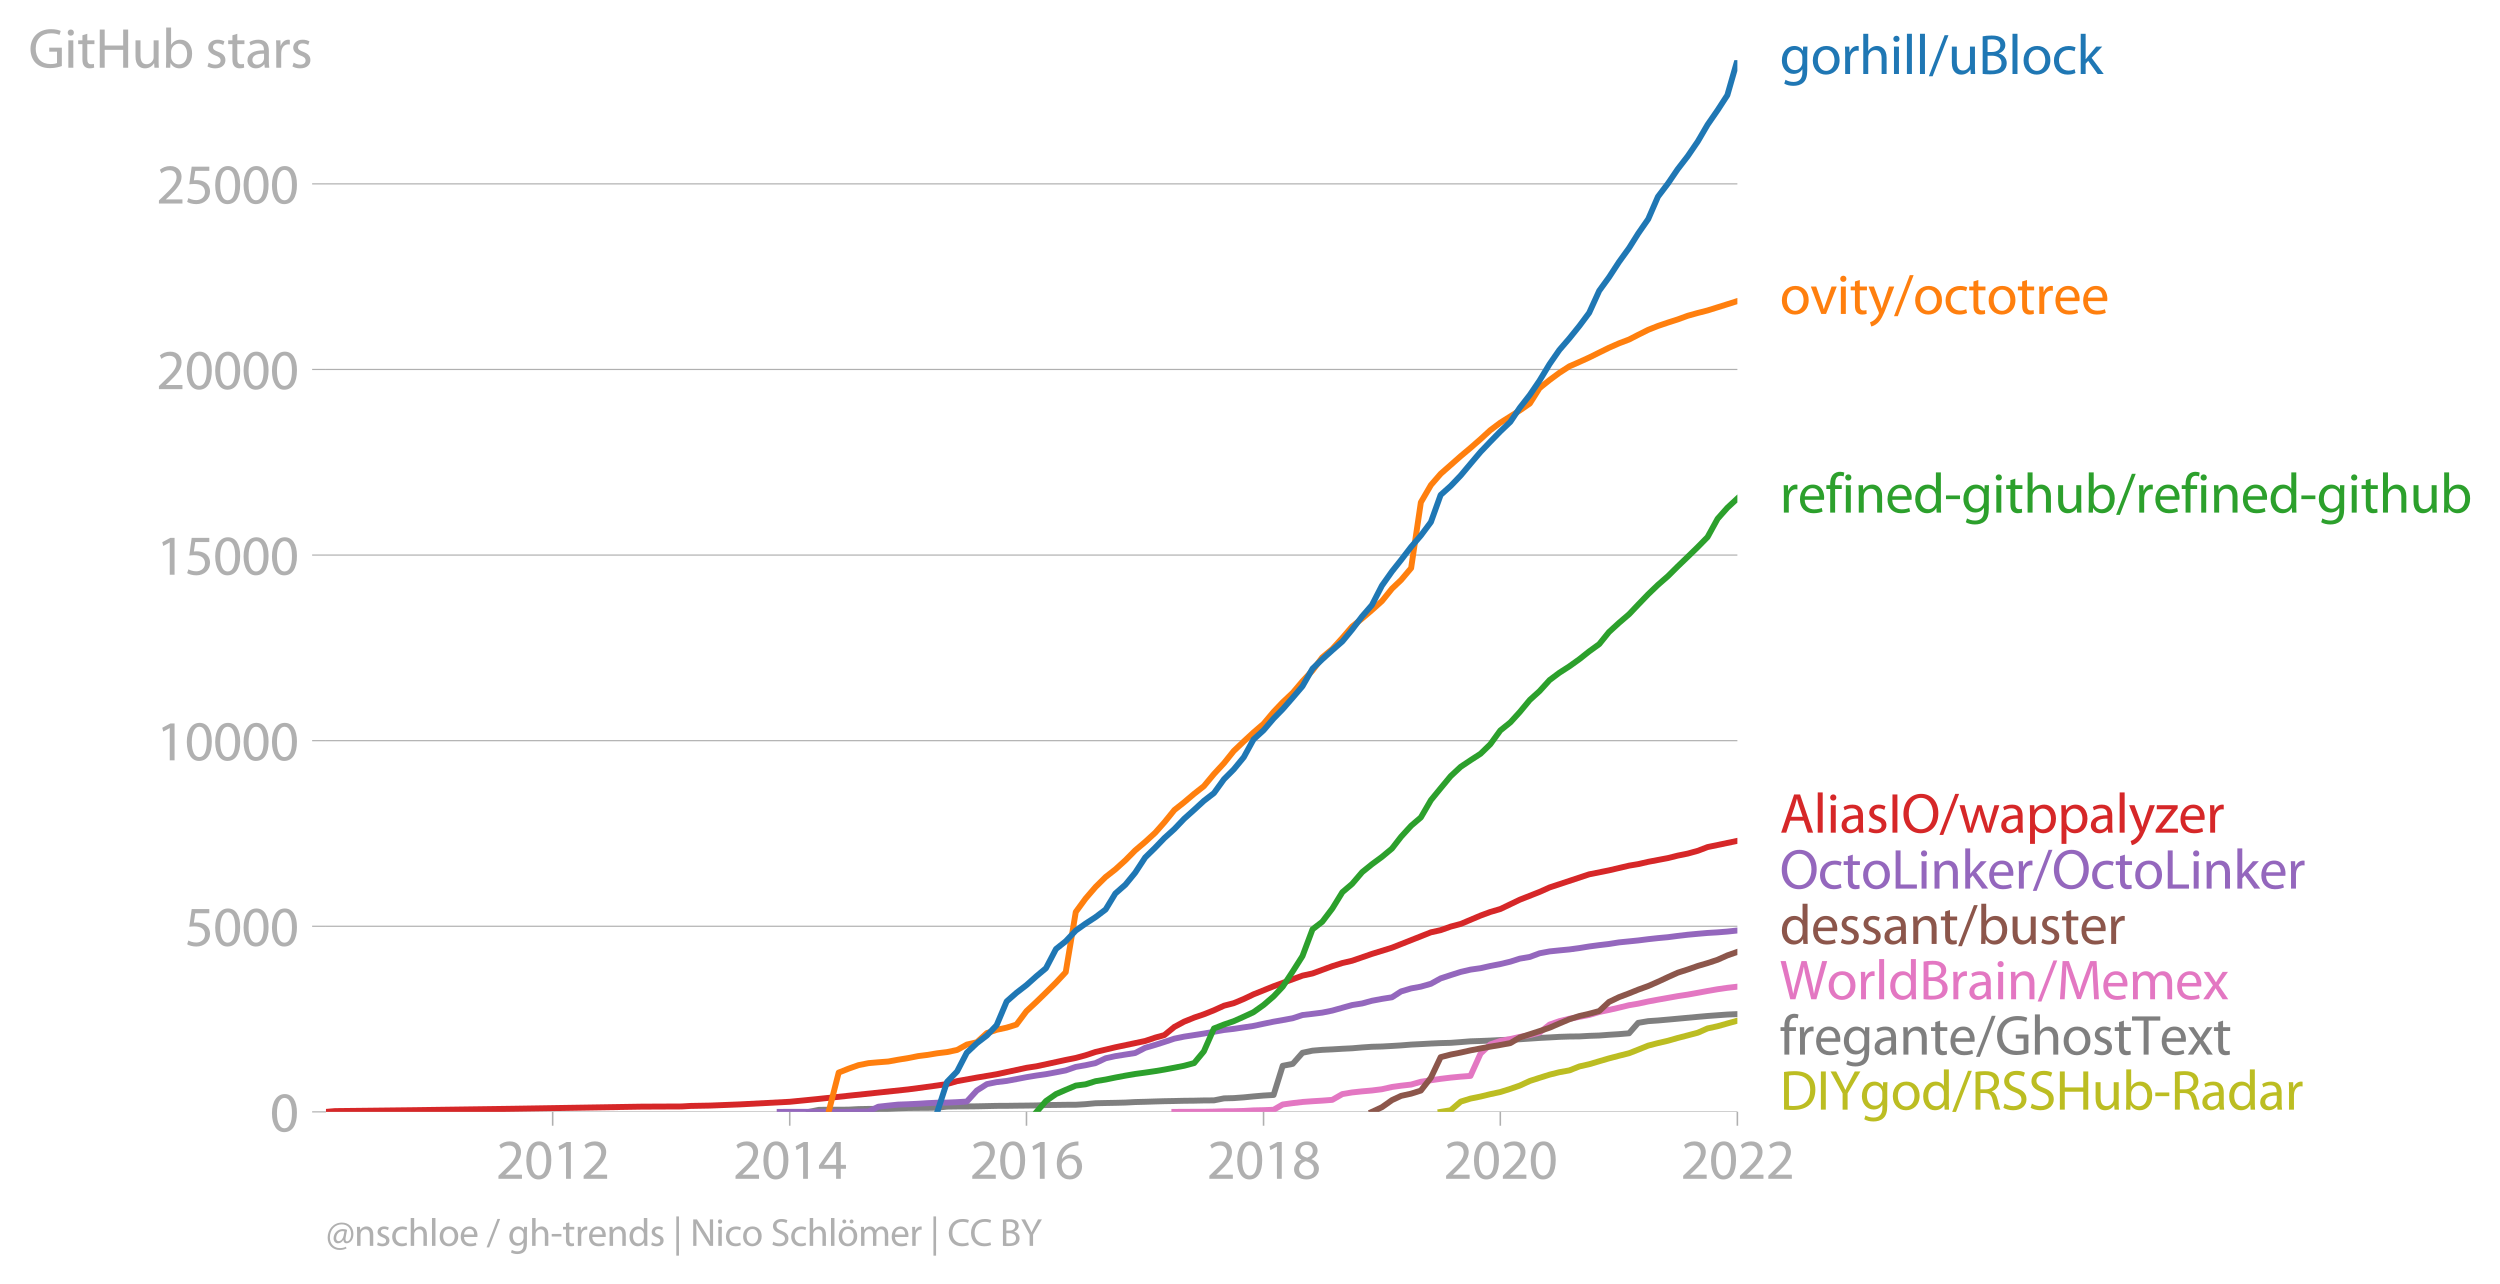<svg xmlns:xlink="http://www.w3.org/1999/xlink" width="843.408" height="433.143" viewBox="0 0 632.556 324.857" xmlns="http://www.w3.org/2000/svg"><defs><style>*{stroke-linejoin:round;stroke-linecap:butt}</style></defs><g id="figure_1"><path d="M0 324.857h632.556V0H0v324.857z" style="fill:none" id="patch_1"/><g id="axes_1"><path d="M82.476 281.33h357.12V15.218H82.476V281.33z" style="fill:none" id="patch_2"/><g id="matplotlib.axis_1"><g id="xtick_1"><g id="line2d_1"><defs><path id="m1112e65105" d="M0 0v3.5" style="stroke:#b0b0b0;stroke-width:.4"/></defs><use xlink:href="#m1112e65105" x="139.835" y="281.33" style="fill:#b0b0b0;stroke:#b0b0b0;stroke-width:.4"/></g><g style="fill:#b0b0b0" transform="matrix(.14 0 0 -.14 125.472 298.27)" id="text_1"><defs><path id="MyriadPro-Regular-32" d="M2944 0v467H1075v13l333 307c877 845 1434 1466 1434 2234 0 595-378 1209-1274 1209-480 0-890-179-1178-422l180-397c192 160 505 352 883 352 621 0 825-390 825-813-6-627-486-1164-1548-2176L288 346V0h2656z" transform="scale(.016)"/><path id="MyriadPro-Regular-30" d="M1677 4230c-845 0-1447-768-1447-2163C243 691 794-70 1606-70c922 0 1447 780 1447 2195 0 1325-499 2105-1376 2105zm-32-435c582 0 845-672 845-1696 0-1062-276-1734-852-1734-512 0-844 614-844 1696 0 1133 358 1734 851 1734z" transform="scale(.016)"/><path id="MyriadPro-Regular-31" d="M1510 0h544v4160h-480l-908-486 108-429 724 390h12V0z" transform="scale(.016)"/></defs><use xlink:href="#MyriadPro-Regular-32"/><use xlink:href="#MyriadPro-Regular-30" x="51.3"/><use xlink:href="#MyriadPro-Regular-31" x="102.6"/><use xlink:href="#MyriadPro-Regular-32" x="153.9"/></g></g><g id="xtick_2"><use xlink:href="#m1112e65105" x="199.82" y="281.33" style="fill:#b0b0b0;stroke:#b0b0b0;stroke-width:.4" id="line2d_2"/><g style="fill:#b0b0b0" transform="matrix(.14 0 0 -.14 185.457 298.27)" id="text_2"><defs><path id="MyriadPro-Regular-34" d="M2560 0v1133h582v441h-582v2586h-608L96 1504v-371h1933V0h531zM666 1574v13l1017 1415c115 192 218 371 346 614h19c-13-218-19-435-19-653V1574H666z" transform="scale(.016)"/></defs><use xlink:href="#MyriadPro-Regular-32"/><use xlink:href="#MyriadPro-Regular-30" x="51.3"/><use xlink:href="#MyriadPro-Regular-31" x="102.6"/><use xlink:href="#MyriadPro-Regular-34" x="153.9"/></g></g><g id="xtick_3"><use xlink:href="#m1112e65105" x="259.723" y="281.33" style="fill:#b0b0b0;stroke:#b0b0b0;stroke-width:.4" id="line2d_3"/><g style="fill:#b0b0b0" transform="matrix(.14 0 0 -.14 245.36 298.27)" id="text_3"><defs><path id="MyriadPro-Regular-36" d="M2662 4224c-102 0-243-6-409-32-525-64-986-275-1331-614-410-410-704-1056-704-1876C218 621 800-70 1690-70c864 0 1382 704 1382 1465 0 813-518 1344-1254 1344-461 0-807-217-1005-480h-19c96 685 563 1331 1446 1479 160 25 307 32 422 25v461zM1690 365c-589 0-903 505-916 1190 0 103 26 186 64 250 154 301 468 512 807 512 518 0 857-359 857-954s-326-998-806-998h-6z" transform="scale(.016)"/></defs><use xlink:href="#MyriadPro-Regular-32"/><use xlink:href="#MyriadPro-Regular-30" x="51.3"/><use xlink:href="#MyriadPro-Regular-31" x="102.6"/><use xlink:href="#MyriadPro-Regular-36" x="153.9"/></g></g><g id="xtick_4"><use xlink:href="#m1112e65105" x="319.708" y="281.33" style="fill:#b0b0b0;stroke:#b0b0b0;stroke-width:.4" id="line2d_4"/><g style="fill:#b0b0b0" transform="matrix(.14 0 0 -.14 305.345 298.27)" id="text_4"><defs><path id="MyriadPro-Regular-38" d="M1062 2170c-512-218-825-589-825-1114C237 448 762-70 1632-70c794 0 1414 486 1414 1209 0 506-320 871-838 1075v20c512 243 685 620 685 972 0 519-403 1024-1210 1024-729 0-1286-448-1286-1107 0-358 198-717 659-934l6-19zm583-1831c-531 0-851 371-832 794 0 397 262 717 749 857 563-160 915-403 915-908 0-423-327-743-832-743zm6 3488c506 0 704-345 704-678 0-378-275-634-633-755-480 128-794 352-794 768 0 358 256 665 723 665z" transform="scale(.016)"/></defs><use xlink:href="#MyriadPro-Regular-32"/><use xlink:href="#MyriadPro-Regular-30" x="51.3"/><use xlink:href="#MyriadPro-Regular-31" x="102.6"/><use xlink:href="#MyriadPro-Regular-38" x="153.9"/></g></g><g id="xtick_5"><use xlink:href="#m1112e65105" x="379.611" y="281.33" style="fill:#b0b0b0;stroke:#b0b0b0;stroke-width:.4" id="line2d_5"/><g style="fill:#b0b0b0" transform="matrix(.14 0 0 -.14 365.248 298.27)" id="text_5"><use xlink:href="#MyriadPro-Regular-32"/><use xlink:href="#MyriadPro-Regular-30" x="51.3"/><use xlink:href="#MyriadPro-Regular-32" x="102.6"/><use xlink:href="#MyriadPro-Regular-30" x="153.9"/></g></g><g id="xtick_6"><use xlink:href="#m1112e65105" x="439.596" y="281.33" style="fill:#b0b0b0;stroke:#b0b0b0;stroke-width:.4" id="line2d_6"/><g style="fill:#b0b0b0" transform="matrix(.14 0 0 -.14 425.233 298.27)" id="text_6"><use xlink:href="#MyriadPro-Regular-32"/><use xlink:href="#MyriadPro-Regular-30" x="51.3"/><use xlink:href="#MyriadPro-Regular-32" x="102.6"/><use xlink:href="#MyriadPro-Regular-32" x="153.9"/></g></g></g><g id="matplotlib.axis_2"><g id="ytick_1"><path d="M82.476 281.33h357.12" clip-path="url(#pf911d59608)" style="fill:none;stroke:#b0b0b0;stroke-width:.3;stroke-linecap:square" id="line2d_7"/><g id="line2d_8"><defs><path id="m7fc40c903a" d="M0 0h-3.5" style="stroke:#b0b0b0;stroke-width:.3"/></defs><use xlink:href="#m7fc40c903a" x="82.476" y="281.33" style="fill:#b0b0b0;stroke:#b0b0b0;stroke-width:.3"/></g><use xlink:href="#MyriadPro-Regular-30" style="fill:#b0b0b0" transform="matrix(.14 0 0 -.14 68.295 286.3)" id="text_7"/></g><g id="ytick_2"><path d="M82.476 234.369h357.12" clip-path="url(#pf911d59608)" style="fill:none;stroke:#b0b0b0;stroke-width:.3;stroke-linecap:square" id="line2d_9"/><use xlink:href="#m7fc40c903a" x="82.476" y="234.369" style="fill:#b0b0b0;stroke:#b0b0b0;stroke-width:.3" id="line2d_10"/><g style="fill:#b0b0b0" transform="matrix(.14 0 0 -.14 46.75 239.339)" id="text_8"><defs><path id="MyriadPro-Regular-35" d="M2771 4160H781L512 2163c154 19 339 45 576 45 832 0 1190-384 1197-922 0-556-455-902-986-902-377 0-717 128-889 230L269 186C467 58 851-70 1306-70c902 0 1548 608 1548 1420 0 525-268 884-595 1069-256 154-576 224-896 224-153 0-243-13-339-25l160 1068h1587v474z" transform="scale(.016)"/></defs><use xlink:href="#MyriadPro-Regular-35"/><use xlink:href="#MyriadPro-Regular-30" x="51.3"/><use xlink:href="#MyriadPro-Regular-30" x="102.6"/><use xlink:href="#MyriadPro-Regular-30" x="153.9"/></g></g><g id="ytick_3"><path d="M82.476 187.407h357.12" clip-path="url(#pf911d59608)" style="fill:none;stroke:#b0b0b0;stroke-width:.3;stroke-linecap:square" id="line2d_11"/><use xlink:href="#m7fc40c903a" x="82.476" y="187.407" style="fill:#b0b0b0;stroke:#b0b0b0;stroke-width:.3" id="line2d_12"/><g style="fill:#b0b0b0" transform="matrix(.14 0 0 -.14 39.568 192.377)" id="text_9"><use xlink:href="#MyriadPro-Regular-31"/><use xlink:href="#MyriadPro-Regular-30" x="51.3"/><use xlink:href="#MyriadPro-Regular-30" x="102.6"/><use xlink:href="#MyriadPro-Regular-30" x="153.9"/><use xlink:href="#MyriadPro-Regular-30" x="205.2"/></g></g><g id="ytick_4"><path d="M82.476 140.446h357.12" clip-path="url(#pf911d59608)" style="fill:none;stroke:#b0b0b0;stroke-width:.3;stroke-linecap:square" id="line2d_13"/><use xlink:href="#m7fc40c903a" x="82.476" y="140.446" style="fill:#b0b0b0;stroke:#b0b0b0;stroke-width:.3" id="line2d_14"/><g style="fill:#b0b0b0" transform="matrix(.14 0 0 -.14 39.568 145.416)" id="text_10"><use xlink:href="#MyriadPro-Regular-31"/><use xlink:href="#MyriadPro-Regular-35" x="51.3"/><use xlink:href="#MyriadPro-Regular-30" x="102.6"/><use xlink:href="#MyriadPro-Regular-30" x="153.9"/><use xlink:href="#MyriadPro-Regular-30" x="205.2"/></g></g><g id="ytick_5"><path d="M82.476 93.484h357.12" clip-path="url(#pf911d59608)" style="fill:none;stroke:#b0b0b0;stroke-width:.3;stroke-linecap:square" id="line2d_15"/><use xlink:href="#m7fc40c903a" x="82.476" y="93.484" style="fill:#b0b0b0;stroke:#b0b0b0;stroke-width:.3" id="line2d_16"/><g style="fill:#b0b0b0" transform="matrix(.14 0 0 -.14 39.568 98.454)" id="text_11"><use xlink:href="#MyriadPro-Regular-32"/><use xlink:href="#MyriadPro-Regular-30" x="51.3"/><use xlink:href="#MyriadPro-Regular-30" x="102.6"/><use xlink:href="#MyriadPro-Regular-30" x="153.9"/><use xlink:href="#MyriadPro-Regular-30" x="205.2"/></g></g><g id="ytick_6"><path d="M82.476 46.523h357.12" clip-path="url(#pf911d59608)" style="fill:none;stroke:#b0b0b0;stroke-width:.3;stroke-linecap:square" id="line2d_17"/><use xlink:href="#m7fc40c903a" x="82.476" y="46.523" style="fill:#b0b0b0;stroke:#b0b0b0;stroke-width:.3" id="line2d_18"/><g style="fill:#b0b0b0" transform="matrix(.14 0 0 -.14 39.568 51.493)" id="text_12"><use xlink:href="#MyriadPro-Regular-32"/><use xlink:href="#MyriadPro-Regular-35" x="51.3"/><use xlink:href="#MyriadPro-Regular-30" x="102.6"/><use xlink:href="#MyriadPro-Regular-30" x="153.9"/><use xlink:href="#MyriadPro-Regular-30" x="205.2"/></g></g><g style="fill:#b0b0b0" transform="matrix(.14 0 0 -.14 7.2 17.14)" id="text_13"><defs><path id="MyriadPro-Regular-47" d="M3770 2266H2349v-448h877V531c-128-64-378-115-743-115-1005 0-1664 646-1664 1741 0 1081 685 1734 1735 1734 435 0 723-83 953-185l135 454c-186 90-576 198-1076 198-1446 0-2329-940-2336-2227 0-672 231-1248 602-1606 422-403 960-570 1613-570 582 0 1075 147 1325 237v2074z" transform="scale(.016)"/><path id="MyriadPro-Regular-69" d="M1030 0v3098H467V0h563zM749 4320c-205 0-352-154-352-352 0-192 141-346 339-346 224 0 365 154 358 346 0 198-134 352-345 352z" transform="scale(.016)"/><path id="MyriadPro-Regular-74" d="M595 3667v-569H115v-429h480V979c0-365 58-640 218-806C947 19 1158-70 1421-70c217 0 390 38 499 83l-26 422c-83-25-172-38-326-38-314 0-422 217-422 601v1671h806v429h-806v742l-551-173z" transform="scale(.016)"/><path id="MyriadPro-Regular-48" d="M486 4314V0h557v2022h2087V0h563v4314h-563V2509H1043v1805H486z" transform="scale(.016)"/><path id="MyriadPro-Regular-75" d="M3059 3098h-563V1197c0-103-19-205-51-288-103-250-365-512-743-512-512 0-691 397-691 985v1716H448V1286C448 198 1030-70 1517-70c550 0 877 326 1024 576h13l32-506h499c-19 243-26 525-26 845v2253z" transform="scale(.016)"/><path id="MyriadPro-Regular-62" d="M467 800c0-275-13-589-25-800h486l26 512h19c230-410 589-582 1037-582 691 0 1388 550 1388 1657 7 941-537 1581-1305 1581-499 0-858-224-1056-570h-13v1946H467V800zm557 998c0 90 19 167 32 231 115 429 474 691 858 691 601 0 921-531 921-1152 0-710-352-1190-941-1190-409 0-736 268-844 659-13 64-26 134-26 205v556z" transform="scale(.016)"/><path id="MyriadPro-Regular-73" d="M250 147C467 19 781-70 1120-70c736 0 1158 390 1158 934 0 461-275 730-812 934-404 154-589 269-589 525 0 231 185 423 518 423 288 0 512-103 634-180l141 410c-173 102-448 192-762 192-666 0-1069-410-1069-909 0-371 263-678 819-877 416-153 576-300 576-569 0-256-192-461-601-461-282 0-576 115-743 224L250 147z" transform="scale(.016)"/><path id="MyriadPro-Regular-61" d="M2643 1901c0 621-230 1267-1177 1267-391 0-762-109-1018-275l128-371c218 140 518 230 806 230 634 0 704-461 704-717v-64C890 1978 224 1568 224 819c0-448 320-889 947-889 442 0 775 217 947 460h20l44-390h512c-38 211-51 474-51 742v1159zm-544-858c0-57-13-121-32-179-89-262-345-518-749-518-288 0-531 172-531 537 0 602 698 711 1312 698v-538z" transform="scale(.016)"/><path id="MyriadPro-Regular-72" d="M467 0h557v1651c0 96 13 186 26 263 76 422 358 723 755 723 77 0 134-7 192-19v531c-51 13-96 19-160 19-378 0-717-262-858-678h-25l-20 608H442c19-288 25-602 25-967V0z" transform="scale(.016)"/></defs><use xlink:href="#MyriadPro-Regular-47"/><use xlink:href="#MyriadPro-Regular-69" x="64.6"/><use xlink:href="#MyriadPro-Regular-74" x="88"/><use xlink:href="#MyriadPro-Regular-48" x="121.1"/><use xlink:href="#MyriadPro-Regular-75" x="186.3"/><use xlink:href="#MyriadPro-Regular-62" x="241.4"/><use xlink:href="#MyriadPro-Regular-20" x="298.3"/><use xlink:href="#MyriadPro-Regular-73" x="319.5"/><use xlink:href="#MyriadPro-Regular-74" x="359.1"/><use xlink:href="#MyriadPro-Regular-61" x="392.2"/><use xlink:href="#MyriadPro-Regular-72" x="440.4"/><use xlink:href="#MyriadPro-Regular-73" x="473.1"/></g></g><path d="m364.512 281.33 2.544-.413 2.544-2.188 2.462-.761 2.544-.517 2.461-.6 2.544-.546 2.544-.807 2.38-.818 2.544-1.174 2.461-.798 2.544-.798 2.462-.62 2.544-.46 2.544-1.005 2.461-.554 2.544-.752 2.462-.723 2.544-.667 2.544-.639 2.297-.901 2.544-1.024 2.462-.639 2.544-.591 2.461-.705 2.544-.657 2.544-.677 2.462-1.08 2.544-.554 2.461-.695 2.544-.714" clip-path="url(#pf911d59608)" style="fill:none;stroke:#bcbd22;stroke-width:1.5;stroke-linecap:square" id="line2d_19"/><path d="m204.662 281.33 2.544-.516 2.461-.029 2.544-.009 2.462-.01 2.544-.14 2.544-.047 2.461-.01 2.544-.018 2.462-.122 2.544-.085 2.544-.028 2.297-.01 2.544-.046 2.462-.263 2.544-.038 2.461-.01 2.544-.028 2.544-.056 2.462-.056 2.544-.01 2.461-.037 2.544-.028 2.544-.038 2.38-.094 2.544-.028 2.461-.038 2.544-.01 2.462-.15 2.544-.234 2.544-.057 2.461-.046 2.544-.066 2.462-.132 2.544-.065 2.544-.085 2.297-.066 2.544-.047 2.462-.056 2.544-.028 2.461-.057 2.544-.018 2.544-.508 2.462-.065 2.544-.188 2.461-.244 2.544-.216 2.544-.15 2.298-7.374 2.544-.497 2.461-2.8 2.544-.535 2.462-.206 2.544-.122 2.544-.15 2.461-.123 2.544-.216 2.462-.169 2.544-.066 2.544-.14 2.297-.141 2.544-.207 2.462-.122 2.544-.141 2.461-.113 2.544-.065 2.544-.188 2.462-.198 2.544-.084 2.461-.103 2.544-.132 2.544-.094 2.38-.103 2.544-.17 2.461-.168 2.544-.132 2.462-.14 2.544-.085 2.544-.028 2.461-.141 2.544-.085 2.462-.188 2.544-.16 2.544-.215 2.297-2.64 2.544-.432 2.462-.169 2.544-.225 2.461-.225 2.544-.235 2.544-.235 2.462-.216 2.544-.188 2.461-.178 2.544-.113" clip-path="url(#pf911d59608)" style="fill:none;stroke:#7f7f7f;stroke-width:1.5;stroke-linecap:square" id="line2d_20"/><path d="m297.142 281.33 2.462-.01 2.544-.018h2.461l2.544-.047 2.544-.084 2.462-.01 2.544-.066 2.461-.14 2.544-.057 2.544-.103 2.298-1.334 2.544-.347 2.461-.292 2.544-.187 2.462-.15 2.544-.198 2.544-1.465 2.461-.413 2.544-.273 2.462-.216 2.544-.32 2.544-.572 2.297-.32 2.544-.29 2.462-.705 2.544-.385 2.461-.357 2.544-.31 2.544-.244 2.462-.188 2.544-5.645 2.461-2.32 2.544-.882 2.544-.48 2.38-.544 2.544-.47 2.461-.61 2.544-2.038 2.462-.855 2.544-.63 2.544-.47 2.461-.478 2.544-.751 2.462-.517 2.544-.582 2.544-.62 2.297-.385 2.544-.554 2.462-.46 2.544-.452 2.461-.441 2.544-.385 2.544-.46 2.462-.46 2.544-.442 2.461-.357 2.544-.291" clip-path="url(#pf911d59608)" style="fill:none;stroke:#e377c2;stroke-width:1.5;stroke-linecap:square" id="line2d_21"/><g style="fill:#1f77b4" transform="matrix(.14 0 0 -.14 450.31 18.725)" id="text_14"><defs><path id="MyriadPro-Regular-67" d="M3110 2246c0 378 13 628 26 852h-493l-25-468h-13c-135 256-429 538-967 538-710 0-1395-595-1395-1645C243 666 794 13 1562 13c480 0 812 230 985 518h13V186c0-781-422-1082-998-1082-384 0-704 115-909 243l-141-429c250-166 659-256 1030-256 391 0 826 90 1127 372 301 268 441 704 441 1414v1798zm-556-928c0-96-13-204-45-300-122-359-435-576-781-576-608 0-915 505-915 1113 0 717 384 1171 921 1171 410 0 685-268 788-595 25-77 32-160 32-256v-557z" transform="scale(.016)"/><path id="MyriadPro-Regular-6f" d="M1779 3168c-857 0-1536-608-1536-1645C243 544 890-70 1728-70c749 0 1542 499 1542 1644 0 948-601 1594-1491 1594zm-13-422c666 0 928-666 928-1191 0-697-403-1203-940-1203-551 0-941 512-941 1190 0 589 288 1204 953 1204z" transform="scale(.016)"/><path id="MyriadPro-Regular-68" d="M467 0h563v1869c0 109 7 192 39 269 102 307 390 563 755 563 531 0 717-423 717-922V0h563v1843c0 1069-666 1325-1082 1325-211 0-409-64-576-160-172-96-313-237-403-397h-13v1933H467V0z" transform="scale(.016)"/><path id="MyriadPro-Regular-6c" d="M467 0h563v4544H467V0z" transform="scale(.016)"/><path id="MyriadPro-Regular-2f" d="m422-256 1792 4640h-435L-6-256h428z" transform="scale(.016)"/><path id="MyriadPro-Regular-42" d="M486 13c186-26 480-51 864-51 704 0 1191 128 1492 403 217 211 364 493 364 864 0 640-480 979-889 1081v13c454 167 729 531 729 947 0 340-134 596-358 762-269 218-627 314-1184 314-390 0-774-39-1018-90V13zm557 3865c90 20 237 39 493 39 563 0 947-199 947-704 0-416-345-723-934-723h-506v1388zm0-1811h461c608 0 1114-243 1114-832 0-627-532-838-1108-838-198 0-358 6-467 25v1645z" transform="scale(.016)"/><path id="MyriadPro-Regular-63" d="M2579 538c-160-71-371-154-691-154-614 0-1075 442-1075 1158 0 647 384 1172 1094 1172 307 0 519-71 653-148l128 436c-154 76-448 160-781 160-1011 0-1664-692-1664-1645C243 570 851-70 1786-70c416 0 742 108 889 185l-96 423z" transform="scale(.016)"/><path id="MyriadPro-Regular-6b" d="M1024 4544H467V0h557v1165l288 320L2381 0h685L1702 1824l1197 1274h-678l-909-1069c-90-109-198-243-275-352h-13v2867z" transform="scale(.016)"/></defs><use xlink:href="#MyriadPro-Regular-67"/><use xlink:href="#MyriadPro-Regular-6f" x="55.9"/><use xlink:href="#MyriadPro-Regular-72" x="110.8"/><use xlink:href="#MyriadPro-Regular-68" x="143.5"/><use xlink:href="#MyriadPro-Regular-69" x="199"/><use xlink:href="#MyriadPro-Regular-6c" x="222.4"/><use xlink:href="#MyriadPro-Regular-6c" x="246"/><use xlink:href="#MyriadPro-Regular-2f" x="269.6"/><use xlink:href="#MyriadPro-Regular-75" x="303.9"/><use xlink:href="#MyriadPro-Regular-42" x="359"/><use xlink:href="#MyriadPro-Regular-6c" x="413.2"/><use xlink:href="#MyriadPro-Regular-6f" x="436.8"/><use xlink:href="#MyriadPro-Regular-63" x="491.7"/><use xlink:href="#MyriadPro-Regular-6b" x="536.5"/></g><g style="fill:#ff7f0e" transform="matrix(.14 0 0 -.14 450.31 79.437)" id="text_15"><defs><path id="MyriadPro-Regular-76" d="M83 3098 1261 0h537l1216 3098h-588l-602-1741c-102-282-192-538-262-794h-20c-64 256-147 512-249 794L685 3098H83z" transform="scale(.016)"/><path id="MyriadPro-Regular-79" d="M58 3098 1203 243c26-70 39-115 39-147s-20-77-45-134c-128-288-320-506-474-628-166-140-352-230-493-275l141-473c141 25 416 121 691 364 384 333 660 877 1063 1940l845 2208h-596l-614-1818c-77-224-141-461-198-646h-13c-51 185-128 428-199 633L672 3098H58z" transform="scale(.016)"/><path id="MyriadPro-Regular-65" d="M2957 1446c6 58 19 148 19 263 0 569-269 1459-1280 1459-902 0-1453-736-1453-1670C243 563 813-70 1766-70c493 0 832 108 1031 198l-96 403c-211-89-455-160-858-160-563 0-1049 314-1062 1075h2176zM787 1850c45 390 295 915 864 915 634 0 787-557 781-915H787z" transform="scale(.016)"/></defs><use xlink:href="#MyriadPro-Regular-6f"/><use xlink:href="#MyriadPro-Regular-76" x="54.9"/><use xlink:href="#MyriadPro-Regular-69" x="103"/><use xlink:href="#MyriadPro-Regular-74" x="126.4"/><use xlink:href="#MyriadPro-Regular-79" x="159.5"/><use xlink:href="#MyriadPro-Regular-2f" x="206.6"/><use xlink:href="#MyriadPro-Regular-6f" x="240.9"/><use xlink:href="#MyriadPro-Regular-63" x="295.8"/><use xlink:href="#MyriadPro-Regular-74" x="340.6"/><use xlink:href="#MyriadPro-Regular-6f" x="373.7"/><use xlink:href="#MyriadPro-Regular-74" x="428.6"/><use xlink:href="#MyriadPro-Regular-72" x="461.7"/><use xlink:href="#MyriadPro-Regular-65" x="494.4"/><use xlink:href="#MyriadPro-Regular-65" x="544.5"/></g><g style="fill:#2ca02c" transform="matrix(.14 0 0 -.14 450.31 129.706)" id="text_16"><defs><path id="MyriadPro-Regular-66" d="M1082 0v2669h748v429h-748v166c0 474 121 896 601 896 160 0 275-32 359-70l76 435c-108 45-281 89-480 89-262 0-544-83-755-288-262-249-358-646-358-1081v-147H90v-429h435V0h557z" transform="scale(.016)"/><path id="MyriadPro-Regular-6e" d="M467 0h563v1862c0 96 13 192 39 263 96 313 384 576 755 576 531 0 717-416 717-915V0h563v1850c0 1062-666 1318-1094 1318-512 0-871-288-1024-582h-13l-32 512H442c19-256 25-519 25-839V0z" transform="scale(.016)"/><path id="MyriadPro-Regular-64" d="M2579 4544V2694h-13c-140 250-460 474-934 474-755 0-1395-634-1389-1664C243 563 819-70 1568-70c506 0 883 262 1056 608h13l25-538h506c-19 211-26 525-26 800v3744h-563zm0-3245c0-89-6-166-25-243-103-422-448-672-826-672-608 0-915 518-915 1146 0 684 345 1196 928 1196 422 0 729-294 813-652 19-71 25-167 25-237v-538z" transform="scale(.016)"/><path id="MyriadPro-Regular-2d" d="M192 1939v-416h1581v416H192z" transform="scale(.016)"/></defs><use xlink:href="#MyriadPro-Regular-72"/><use xlink:href="#MyriadPro-Regular-65" x="32.7"/><use xlink:href="#MyriadPro-Regular-66" x="82.8"/><use xlink:href="#MyriadPro-Regular-69" x="112"/><use xlink:href="#MyriadPro-Regular-6e" x="135.4"/><use xlink:href="#MyriadPro-Regular-65" x="190.9"/><use xlink:href="#MyriadPro-Regular-64" x="241"/><use xlink:href="#MyriadPro-Regular-2d" x="297.4"/><use xlink:href="#MyriadPro-Regular-67" x="328.1"/><use xlink:href="#MyriadPro-Regular-69" x="384"/><use xlink:href="#MyriadPro-Regular-74" x="407.4"/><use xlink:href="#MyriadPro-Regular-68" x="440.5"/><use xlink:href="#MyriadPro-Regular-75" x="496"/><use xlink:href="#MyriadPro-Regular-62" x="551.1"/><use xlink:href="#MyriadPro-Regular-2f" x="608"/><use xlink:href="#MyriadPro-Regular-72" x="642.3"/><use xlink:href="#MyriadPro-Regular-65" x="675"/><use xlink:href="#MyriadPro-Regular-66" x="725.1"/><use xlink:href="#MyriadPro-Regular-69" x="754.3"/><use xlink:href="#MyriadPro-Regular-6e" x="777.7"/><use xlink:href="#MyriadPro-Regular-65" x="833.2"/><use xlink:href="#MyriadPro-Regular-64" x="883.3"/><use xlink:href="#MyriadPro-Regular-2d" x="939.7"/><use xlink:href="#MyriadPro-Regular-67" x="970.4"/><use xlink:href="#MyriadPro-Regular-69" x="1026.3"/><use xlink:href="#MyriadPro-Regular-74" x="1049.7"/><use xlink:href="#MyriadPro-Regular-68" x="1082.8"/><use xlink:href="#MyriadPro-Regular-75" x="1138.3"/><use xlink:href="#MyriadPro-Regular-62" x="1193.4"/></g><g style="fill:#d62728" transform="matrix(.14 0 0 -.14 450.31 210.68)" id="text_17"><defs><path id="MyriadPro-Regular-41" d="M2714 1357 3174 0h596L2298 4314h-672L160 0h576l448 1357h1530zm-1415 435 423 1248c83 262 153 525 217 781h13c64-250 128-506 224-787l422-1242H1299z" transform="scale(.016)"/><path id="MyriadPro-Regular-49" d="M486 4314V0h557v4314H486z" transform="scale(.016)"/><path id="MyriadPro-Regular-4f" d="M2234 4384c-1152 0-2004-896-2004-2266C230 813 1030-70 2170-70c1100 0 2003 787 2003 2272 0 1280-762 2182-1939 2182zm-26-454c928 0 1376-896 1376-1754 0-979-499-1792-1382-1792-877 0-1376 826-1376 1747 0 947 460 1799 1382 1799z" transform="scale(.016)"/><path id="MyriadPro-Regular-77" d="M115 3098 1050 0h512l499 1472c109 333 205 653 281 1024h13c77-365 167-672 275-1018L3104 0h512l998 3098h-556l-442-1556c-102-364-186-691-237-1004h-19c-70 313-160 640-275 1011l-480 1549h-474l-505-1575c-103-339-205-672-276-985h-19c-57 320-141 640-230 985L691 3098H115z" transform="scale(.016)"/><path id="MyriadPro-Regular-70" d="M467-1267h557V416h13c185-307 544-486 953-486 730 0 1408 550 1408 1664 0 940-563 1574-1312 1574-505 0-870-224-1100-602h-13l-26 532H442c12-295 25-615 25-1012v-3353zm557 3059c0 77 19 160 38 230 109 423 468 698 852 698 595 0 921-531 921-1152 0-710-345-1197-941-1197-403 0-742 269-844 659-13 71-26 148-26 231v531z" transform="scale(.016)"/><path id="MyriadPro-Regular-7a" d="M115 0h2515v448H819v13c141 160 269 313 397 486l1382 1799 7 352H243v-455h1677v-13c-141-166-269-313-403-480L115 326V0z" transform="scale(.016)"/></defs><use xlink:href="#MyriadPro-Regular-41"/><use xlink:href="#MyriadPro-Regular-6c" x="61.2"/><use xlink:href="#MyriadPro-Regular-69" x="84.8"/><use xlink:href="#MyriadPro-Regular-61" x="108.2"/><use xlink:href="#MyriadPro-Regular-73" x="156.4"/><use xlink:href="#MyriadPro-Regular-49" x="196"/><use xlink:href="#MyriadPro-Regular-4f" x="219.9"/><use xlink:href="#MyriadPro-Regular-2f" x="288.8"/><use xlink:href="#MyriadPro-Regular-77" x="323.1"/><use xlink:href="#MyriadPro-Regular-61" x="396.7"/><use xlink:href="#MyriadPro-Regular-70" x="444.9"/><use xlink:href="#MyriadPro-Regular-70" x="501.8"/><use xlink:href="#MyriadPro-Regular-61" x="558.7"/><use xlink:href="#MyriadPro-Regular-6c" x="606.9"/><use xlink:href="#MyriadPro-Regular-79" x="630.5"/><use xlink:href="#MyriadPro-Regular-7a" x="677.6"/><use xlink:href="#MyriadPro-Regular-65" x="720.4"/><use xlink:href="#MyriadPro-Regular-72" x="770.5"/></g><g style="fill:#9467bd" transform="matrix(.14 0 0 -.14 450.31 224.84)" id="text_18"><defs><path id="MyriadPro-Regular-4c" d="M486 0h2400v467H1043v3847H486V0z" transform="scale(.016)"/></defs><use xlink:href="#MyriadPro-Regular-4f"/><use xlink:href="#MyriadPro-Regular-63" x="68.9"/><use xlink:href="#MyriadPro-Regular-74" x="113.7"/><use xlink:href="#MyriadPro-Regular-6f" x="146.8"/><use xlink:href="#MyriadPro-Regular-4c" x="201.7"/><use xlink:href="#MyriadPro-Regular-69" x="248.9"/><use xlink:href="#MyriadPro-Regular-6e" x="272.3"/><use xlink:href="#MyriadPro-Regular-6b" x="327.8"/><use xlink:href="#MyriadPro-Regular-65" x="374.7"/><use xlink:href="#MyriadPro-Regular-72" x="424.8"/><use xlink:href="#MyriadPro-Regular-2f" x="457.5"/><use xlink:href="#MyriadPro-Regular-4f" x="491.8"/><use xlink:href="#MyriadPro-Regular-63" x="560.7"/><use xlink:href="#MyriadPro-Regular-74" x="605.5"/><use xlink:href="#MyriadPro-Regular-6f" x="638.6"/><use xlink:href="#MyriadPro-Regular-4c" x="693.5"/><use xlink:href="#MyriadPro-Regular-69" x="740.7"/><use xlink:href="#MyriadPro-Regular-6e" x="764.1"/><use xlink:href="#MyriadPro-Regular-6b" x="819.6"/><use xlink:href="#MyriadPro-Regular-65" x="866.5"/><use xlink:href="#MyriadPro-Regular-72" x="916.6"/></g><g style="fill:#8c564b" transform="matrix(.14 0 0 -.14 450.31 238.84)" id="text_19"><use xlink:href="#MyriadPro-Regular-64"/><use xlink:href="#MyriadPro-Regular-65" x="56.4"/><use xlink:href="#MyriadPro-Regular-73" x="106.5"/><use xlink:href="#MyriadPro-Regular-73" x="146.1"/><use xlink:href="#MyriadPro-Regular-61" x="185.7"/><use xlink:href="#MyriadPro-Regular-6e" x="233.9"/><use xlink:href="#MyriadPro-Regular-74" x="289.4"/><use xlink:href="#MyriadPro-Regular-2f" x="322.5"/><use xlink:href="#MyriadPro-Regular-62" x="356.8"/><use xlink:href="#MyriadPro-Regular-75" x="413.7"/><use xlink:href="#MyriadPro-Regular-73" x="468.8"/><use xlink:href="#MyriadPro-Regular-74" x="508.4"/><use xlink:href="#MyriadPro-Regular-65" x="541.5"/><use xlink:href="#MyriadPro-Regular-72" x="591.6"/></g><g style="fill:#e377c2" transform="matrix(.14 0 0 -.14 450.31 252.84)" id="text_20"><defs><path id="MyriadPro-Regular-57" d="m1773 0 614 2246c160 557 256 980 333 1408h13c57-435 147-857 281-1408L3558 0h583l1222 4314h-569l-570-2176c-134-538-256-1018-346-1492h-12c-64 455-180 967-301 1479l-525 2189h-582l-576-2176c-148-557-282-1069-352-1498h-13c-77 416-192 954-320 1491L685 4314H96L1190 0h583z" transform="scale(.016)"/><path id="MyriadPro-Regular-4d" d="M4230 0h544l-268 4314h-711l-768-2087c-192-544-345-1017-454-1453h-19c-109 448-256 922-436 1453l-736 2087H672L371 0h531l116 1850c38 646 70 1369 83 1907h13c121-512 294-1069 499-1677L2310 26h423l761 2092c218 589 397 1133 544 1639h20c-7-538 32-1261 64-1863L4230 0z" transform="scale(.016)"/><path id="MyriadPro-Regular-6d" d="M467 0h551v1869c0 96 12 192 44 275 90 282 346 563 698 563 429 0 646-358 646-851V0h551v1914c0 102 19 204 45 281 96 275 345 512 665 512 455 0 672-358 672-953V0h551v1824c0 1075-608 1344-1018 1344-294 0-499-77-685-218-128-96-249-230-345-403h-13c-135 365-455 621-877 621-512 0-800-275-973-570h-19l-26 500H442c19-256 25-519 25-839V0z" transform="scale(.016)"/><path id="MyriadPro-Regular-78" d="m102 3098 1050-1517L51 0h621l448 698c115 185 224 345 326 537h13c109-185 211-358 333-537L2246 0h640L1798 1600l1056 1498h-608l-435-660c-102-166-205-326-307-512h-19c-103 173-199 333-314 506l-441 666H102z" transform="scale(.016)"/></defs><use xlink:href="#MyriadPro-Regular-57"/><use xlink:href="#MyriadPro-Regular-6f" x="84.6"/><use xlink:href="#MyriadPro-Regular-72" x="139.5"/><use xlink:href="#MyriadPro-Regular-6c" x="172.2"/><use xlink:href="#MyriadPro-Regular-64" x="195.8"/><use xlink:href="#MyriadPro-Regular-42" x="252.2"/><use xlink:href="#MyriadPro-Regular-72" x="306.4"/><use xlink:href="#MyriadPro-Regular-61" x="339.1"/><use xlink:href="#MyriadPro-Regular-69" x="387.3"/><use xlink:href="#MyriadPro-Regular-6e" x="410.7"/><use xlink:href="#MyriadPro-Regular-2f" x="466.2"/><use xlink:href="#MyriadPro-Regular-4d" x="500.5"/><use xlink:href="#MyriadPro-Regular-65" x="580.9"/><use xlink:href="#MyriadPro-Regular-6d" x="631"/><use xlink:href="#MyriadPro-Regular-65" x="714.4"/><use xlink:href="#MyriadPro-Regular-78" x="764.5"/></g><g style="fill:#7f7f7f" transform="matrix(.14 0 0 -.14 450.31 266.84)" id="text_21"><defs><path id="MyriadPro-Regular-54" d="M1306 0h563v3840h1318v474H-6v-474h1312V0z" transform="scale(.016)"/></defs><use xlink:href="#MyriadPro-Regular-66"/><use xlink:href="#MyriadPro-Regular-72" x="29.2"/><use xlink:href="#MyriadPro-Regular-65" x="61.9"/><use xlink:href="#MyriadPro-Regular-67" x="112"/><use xlink:href="#MyriadPro-Regular-61" x="167.9"/><use xlink:href="#MyriadPro-Regular-6e" x="216.1"/><use xlink:href="#MyriadPro-Regular-74" x="271.6"/><use xlink:href="#MyriadPro-Regular-65" x="304.7"/><use xlink:href="#MyriadPro-Regular-2f" x="354.8"/><use xlink:href="#MyriadPro-Regular-47" x="389.1"/><use xlink:href="#MyriadPro-Regular-68" x="453.7"/><use xlink:href="#MyriadPro-Regular-6f" x="509.2"/><use xlink:href="#MyriadPro-Regular-73" x="564.1"/><use xlink:href="#MyriadPro-Regular-74" x="603.7"/><use xlink:href="#MyriadPro-Regular-54" x="636.8"/><use xlink:href="#MyriadPro-Regular-65" x="686.5"/><use xlink:href="#MyriadPro-Regular-78" x="736.6"/><use xlink:href="#MyriadPro-Regular-74" x="782.9"/></g><g style="fill:#bcbd22" transform="matrix(.14 0 0 -.14 450.31 280.763)" id="text_22"><defs><path id="MyriadPro-Regular-44" d="M486 13c282-32 615-51 1012-51 838 0 1504 217 1907 620 403 397 621 973 621 1677 0 698-224 1197-608 1549-378 352-948 538-1748 538-441 0-844-39-1184-90V13zm557 3833c147 32 365 58 653 58 1178 0 1754-646 1747-1664 0-1165-646-1830-1837-1830-217 0-422 6-563 32v3404z" transform="scale(.016)"/><path id="MyriadPro-Regular-59" d="M2010 0v1837l1446 2477h-634l-620-1191c-167-326-314-608-436-889h-12c-135 300-263 563-429 889L717 4314H83l1363-2484V0h564z" transform="scale(.016)"/><path id="MyriadPro-Regular-52" d="M486 0h557v1869h525c506-19 736-243 864-839 122-537 218-902 288-1030h576c-90 166-192 582-333 1184-102 448-301 755-633 870v20c454 153 812 531 812 1100 0 333-121 628-339 820-269 243-653 352-1248 352-384 0-787-32-1069-90V0zm557 3866c90 25 282 51 551 51 588-7 992-250 992-807 0-492-378-819-973-819h-570v1575z" transform="scale(.016)"/><path id="MyriadPro-Regular-53" d="M269 211C499 58 954-70 1370-70c1017 0 1510 582 1510 1248 0 633-371 985-1101 1267-595 230-857 429-857 832 0 294 224 646 812 646 391 0 679-128 820-205l153 455c-192 109-512 211-953 211-839 0-1396-499-1396-1171 0-608 436-973 1140-1223 582-224 812-454 812-857 0-435-332-736-902-736-384 0-749 128-998 281L269 211z" transform="scale(.016)"/></defs><use xlink:href="#MyriadPro-Regular-44"/><use xlink:href="#MyriadPro-Regular-49" x="66.6"/><use xlink:href="#MyriadPro-Regular-59" x="90.5"/><use xlink:href="#MyriadPro-Regular-67" x="144.6"/><use xlink:href="#MyriadPro-Regular-6f" x="200.5"/><use xlink:href="#MyriadPro-Regular-64" x="255.4"/><use xlink:href="#MyriadPro-Regular-2f" x="311.8"/><use xlink:href="#MyriadPro-Regular-52" x="346.1"/><use xlink:href="#MyriadPro-Regular-53" x="399.9"/><use xlink:href="#MyriadPro-Regular-53" x="449.2"/><use xlink:href="#MyriadPro-Regular-48" x="498.5"/><use xlink:href="#MyriadPro-Regular-75" x="563.7"/><use xlink:href="#MyriadPro-Regular-62" x="618.8"/><use xlink:href="#MyriadPro-Regular-2d" x="675.7"/><use xlink:href="#MyriadPro-Regular-52" x="706.4"/><use xlink:href="#MyriadPro-Regular-61" x="760.2"/><use xlink:href="#MyriadPro-Regular-64" x="808.4"/><use xlink:href="#MyriadPro-Regular-61" x="864.8"/><use xlink:href="#MyriadPro-Regular-72" x="913"/></g><g style="fill:#b0b0b0" transform="matrix(.097 0 0 -.097 82.476 315.228)" id="text_23"><defs><path id="MyriadPro-Regular-40" d="M2867 1632c-70-397-409-870-781-870-281 0-422 204-422 486 0 621 454 1152 1018 1152 147 0 256-26 320-45l-135-723zm384-1773c-262-147-601-224-966-224-947 0-1645 666-1645 1735 0 1299 877 2131 1920 2131 992 0 1549-672 1549-1600 0-743-365-1178-691-1171-212 6-288 230-192 716l217 1159c-166 77-409 134-685 134-889 0-1516-723-1516-1517 0-505 320-806 691-806 384 0 678 186 902 563h26c-19-390 217-563 473-563 602 0 1140 563 1140 1523 0 1069-749 1856-1863 1856-1421 0-2336-1145-2336-2464C275 96 1165-672 2214-672c429 0 788 70 1140 256l-103 275z" transform="scale(.016)"/><path id="MyriadPro-Regular-7c" d="M550 4800v-6400h429v6400H550z" transform="scale(.016)"/><path id="MyriadPro-Regular-4e" d="M1011 0v1843c0 717-13 1235-45 1779l20 7c217-467 505-960 806-1440L3162 0h563v4314h-525V2509c0-672 13-1197 64-1773l-13-6c-205 441-454 896-774 1401L1094 4314H486V0h525z" transform="scale(.016)"/><path id="MyriadPro-Regular-f6" d="M1165 3648c185 0 313 154 313 326 0 186-134 327-313 327s-327-147-327-327c0-172 135-326 320-326h7zm1184 0c185 0 313 154 313 326 0 186-134 327-313 327s-320-147-320-327c0-172 128-326 313-326h7zm-570-480c-857 0-1536-608-1536-1645C243 544 890-70 1728-70c749 0 1542 499 1542 1644 0 948-601 1594-1491 1594zm-13-422c666 0 928-666 928-1191 0-697-403-1203-940-1203-551 0-941 512-941 1190 0 589 288 1204 953 1204z" transform="scale(.016)"/><path id="MyriadPro-Regular-43" d="M3386 582c-224-108-570-179-909-179-1050 0-1658 679-1658 1735 0 1132 672 1779 1683 1779 359 0 660-77 871-179l134 454c-147 77-486 192-1024 192-1337 0-2253-915-2253-2266C230 704 1146-70 2362-70c524 0 934 108 1139 211l-115 441z" transform="scale(.016)"/></defs><use xlink:href="#MyriadPro-Regular-40"/><use xlink:href="#MyriadPro-Regular-6e" x="73.7"/><use xlink:href="#MyriadPro-Regular-73" x="129.2"/><use xlink:href="#MyriadPro-Regular-63" x="168.8"/><use xlink:href="#MyriadPro-Regular-68" x="213.6"/><use xlink:href="#MyriadPro-Regular-6c" x="269.1"/><use xlink:href="#MyriadPro-Regular-6f" x="292.7"/><use xlink:href="#MyriadPro-Regular-65" x="347.6"/><use xlink:href="#MyriadPro-Regular-20" x="397.7"/><use xlink:href="#MyriadPro-Regular-2f" x="418.9"/><use xlink:href="#MyriadPro-Regular-20" x="453.2"/><use xlink:href="#MyriadPro-Regular-67" x="474.4"/><use xlink:href="#MyriadPro-Regular-68" x="530.3"/><use xlink:href="#MyriadPro-Regular-2d" x="585.8"/><use xlink:href="#MyriadPro-Regular-74" x="616.5"/><use xlink:href="#MyriadPro-Regular-72" x="649.6"/><use xlink:href="#MyriadPro-Regular-65" x="682.3"/><use xlink:href="#MyriadPro-Regular-6e" x="732.4"/><use xlink:href="#MyriadPro-Regular-64" x="787.9"/><use xlink:href="#MyriadPro-Regular-73" x="844.3"/><use xlink:href="#MyriadPro-Regular-20" x="883.9"/><use xlink:href="#MyriadPro-Regular-7c" x="905.1"/><use xlink:href="#MyriadPro-Regular-20" x="929"/><use xlink:href="#MyriadPro-Regular-4e" x="950.2"/><use xlink:href="#MyriadPro-Regular-69" x="1016"/><use xlink:href="#MyriadPro-Regular-63" x="1039.4"/><use xlink:href="#MyriadPro-Regular-6f" x="1084.2"/><use xlink:href="#MyriadPro-Regular-20" x="1139.1"/><use xlink:href="#MyriadPro-Regular-53" x="1160.3"/><use xlink:href="#MyriadPro-Regular-63" x="1209.6"/><use xlink:href="#MyriadPro-Regular-68" x="1254.4"/><use xlink:href="#MyriadPro-Regular-6c" x="1309.9"/><use xlink:href="#MyriadPro-Regular-f6" x="1333.5"/><use xlink:href="#MyriadPro-Regular-6d" x="1388.4"/><use xlink:href="#MyriadPro-Regular-65" x="1471.8"/><use xlink:href="#MyriadPro-Regular-72" x="1521.9"/><use xlink:href="#MyriadPro-Regular-20" x="1554.6"/><use xlink:href="#MyriadPro-Regular-7c" x="1575.8"/><use xlink:href="#MyriadPro-Regular-20" x="1599.7"/><use xlink:href="#MyriadPro-Regular-43" x="1620.9"/><use xlink:href="#MyriadPro-Regular-43" x="1678.9"/><use xlink:href="#MyriadPro-Regular-20" x="1736.9"/><use xlink:href="#MyriadPro-Regular-42" x="1758.1"/><use xlink:href="#MyriadPro-Regular-59" x="1812.3"/></g><path d="m347.116 281.33 2.544-1.183 2.544-1.794 2.297-1.07 2.544-.564 2.462-.78 2.544-3.26 2.461-5.193 2.544-.657 2.544-.508 2.462-.554 2.544-.488 2.461-.451 2.544-.432 2.544-.47 2.38-1.418 2.544-.817 2.461-.798 2.544-.865 2.462-1.06 2.544-1.072 2.544-.826 2.461-.564 2.544-.685 2.462-2.301 2.544-1.221 2.544-.958 2.297-.93 2.544-.92 2.462-1.08 2.544-1.184 2.461-1.108 2.544-.818 2.544-.892 2.462-.723 2.544-.845 2.461-1.1 2.544-.892" clip-path="url(#pf911d59608)" style="fill:none;stroke:#8c564b;stroke-width:1.5;stroke-linecap:square" id="line2d_22"/><path d="m197.277 281.33 2.543-.01H204.662l2.544-.009H214.673l2.544-.065 2.544-.01 2.461-1.211 2.544-.282 2.462-.254 2.544-.094 2.544-.122 2.297-.15 2.544-.113 2.462-.028 2.544-.113 2.461-.15 2.544-2.799 2.544-1.615 2.462-.507 2.544-.3 2.461-.461 2.544-.489 2.544-.422 2.38-.338 2.544-.47 2.461-.479 2.544-.892 2.462-.423 2.544-.545 2.544-1.211 2.461-.545 2.544-.404 2.462-.385 2.544-1.315 2.544-.742 2.297-.732 2.544-.846 2.462-.507 2.544-.394 2.461-.386 2.544-.45 2.544-.451 2.462-.282 2.544-.385 2.461-.366 2.544-.545 2.544-.526 2.298-.404 2.544-.47 2.461-.807 2.544-.3 2.462-.31 2.544-.517 2.544-.714 2.461-.686 2.544-.404 2.462-.676 2.544-.479 2.544-.404 2.297-1.484 2.544-.76 2.462-.451 2.544-.724 2.461-1.361 2.544-.836 2.544-.808 2.462-.573 2.544-.366 2.461-.555 2.544-.488 2.544-.61 2.38-.761 2.544-.432 2.461-.92 2.544-.48 2.462-.253 2.544-.244 2.544-.348 2.461-.404 2.544-.338 2.462-.291 2.544-.404 2.544-.254 2.297-.234 2.544-.32 2.462-.272 2.544-.235 2.461-.32 2.544-.3 2.544-.235 2.462-.216 2.544-.15 2.461-.197 2.544-.273" clip-path="url(#pf911d59608)" style="fill:none;stroke:#9467bd;stroke-width:1.5;stroke-linecap:square" id="line2d_23"/><path d="m82.476 281.33 2.298-.197 7.55-.085 12.554-.15 12.391-.178 12.555-.179 32.495-.535 10.094-.047 2.297-.132 5.006-.093 7.55-.301 12.554-.657 7.386-.733 22.566-2.395 7.385-.996 2.462-.366 2.544-.733 5.005-.901 5.006-.846 7.55-1.624 2.543-.386 7.385-1.606 2.544-.507 2.462-.667 2.544-.845 5.005-1.183 7.55-1.597 2.544-.855 2.297-.629 2.544-2.076 2.462-1.324 2.544-1.033 2.461-.836 2.544-1.014 2.544-1.156 2.462-.638 2.544-1.062 2.461-1.174 5.088-2.047 7.303-2.687 2.544-.554 5.006-1.84 2.544-.799 2.461-.573 5.006-1.728 5.088-1.578 9.847-3.888 2.461-.545 2.544-.902 2.544-.676 5.006-2.113 2.461-.911 2.544-.742 4.924-2.358 5.005-1.972 2.544-1.137 10.011-3.315 5.006-1.005 5.088-1.193 2.297-.385 2.544-.582 5.006-.949 2.461-.62 2.544-.516 2.544-.705 2.462-.939 7.55-1.578h0" clip-path="url(#pf911d59608)" style="fill:none;stroke:#d62728;stroke-width:1.5;stroke-linecap:square" id="line2d_24"/><path d="m262.267 281.33 2.38-2.742 2.544-1.766 2.461-1.07 2.544-1.072 2.462-.319 2.544-.798 2.544-.413 2.461-.508 2.544-.479 2.462-.422 2.544-.348 2.544-.376 2.297-.385 2.544-.479 2.462-.488 2.544-.686 2.461-2.968 2.544-5.785 2.544-.996 2.462-.845 2.544-1.137 2.461-1.145 2.544-1.813 2.544-2.189 2.298-2.442 2.544-3.87 2.461-3.878 2.544-6.772 2.462-1.907 2.544-3.353 2.544-4.132 2.461-2.095 2.544-2.977 2.462-1.991 2.544-1.87 2.544-2.122 2.297-2.968 2.544-2.79 2.462-2.103 2.544-4.377 2.461-3.006 2.544-3.071 2.544-2.367 2.462-1.644 2.544-1.643 2.461-2.395 2.544-3.504 2.544-2.047 2.38-2.611 2.544-3.072 2.461-2.225 2.544-2.8 2.462-1.84 2.544-1.635 2.544-1.822 2.461-1.953 2.544-1.841 2.462-3.053 2.544-2.329 2.544-2.179 2.297-2.423 2.544-2.64 2.462-2.366 2.544-2.217 2.461-2.451 2.544-2.442 2.544-2.48 2.462-2.508 2.544-4.63 2.461-2.78 2.544-2.358" clip-path="url(#pf911d59608)" style="fill:none;stroke:#2ca02c;stroke-width:1.5;stroke-linecap:square" id="line2d_25"/><path d="m209.667 281.33 2.544-9.946 2.462-.977 2.544-.902 2.544-.507 2.461-.216 2.544-.197 2.462-.45 2.544-.414 2.544-.507 2.297-.292 2.544-.422 2.462-.3 2.544-.536 2.461-1.362 2.544-.592 2.544-2.329 2.462-.817 2.544-.554 2.461-.761 2.544-3.41 2.544-2.376 2.38-2.32 2.544-2.526 2.461-2.64 2.544-15.234 2.462-3.362 2.544-2.959 2.544-2.517 2.461-1.925 2.544-2.31 2.462-2.49 2.544-2.16 2.544-2.33 2.297-2.6 2.544-3.138 2.462-1.954 2.544-2.15 2.461-1.935 2.544-3.062 2.544-2.752 2.462-3.08 2.544-2.424 2.461-2.273 2.544-2.188 2.544-3.025 2.298-2.423 2.544-2.395 2.461-2.911 2.544-2.734 2.462-3.306 2.544-2.132 2.544-2.808 2.461-2.865 2.544-2.057 2.462-2.103 2.544-2.283 2.544-3.156 2.297-2.179 2.544-3.015 2.462-16.633 2.544-4.377 2.461-2.837 2.544-2.244 2.544-2.245 2.462-2.066 2.544-2.226 2.461-2.255 2.544-1.906 2.544-1.597 2.38-1.503 2.544-1.756 2.461-3.898 2.544-2.047 2.462-1.813 2.544-1.653 2.544-1.108 2.461-1.118 2.544-1.259 2.462-1.211 2.544-1.118 2.544-.967 2.297-1.184 2.544-1.268 2.462-.977 2.544-.864 2.461-.789 2.544-.93 2.544-.713 2.462-.63 2.544-.798 2.461-.77 2.544-.808" clip-path="url(#pf911d59608)" style="fill:none;stroke:#ff7f0e;stroke-width:1.5;stroke-linecap:square" id="line2d_26"/><path d="m237.157 281.33 2.462-7.589 2.544-2.639 2.461-4.752 2.544-2.405 2.544-1.954 2.462-2.61 2.544-6.012 2.461-2.16 2.544-1.963 2.544-2.273 2.38-1.991 2.544-4.865 2.461-1.963 2.544-2.705 2.462-1.747 2.544-1.653 2.544-1.926 2.461-4.048 2.544-2.235 2.462-3.006 2.544-3.879 2.544-2.498 2.297-2.395 2.544-2.301 2.462-2.583 2.544-2.282 2.461-2.264 2.544-1.963 2.544-3.522 2.462-2.47 2.544-3.09 2.461-4.49 2.544-2.32 2.544-2.986 2.298-2.358 2.544-2.92 2.461-2.884 2.544-4.452 2.462-2.367 2.544-2.292 2.544-2.226 2.461-2.987 2.544-3.362 2.462-2.846 2.544-4.93 2.544-3.589 2.297-2.892 2.544-3.325 2.462-2.865 2.544-3.41 2.461-6.856 2.544-2.273 2.544-2.667 2.462-2.94 2.544-3.005 2.461-2.583 2.544-2.611 2.544-2.424 2.38-3.55 2.544-3.259 2.461-3.625 2.544-4.19 2.462-3.55 2.544-2.949 2.544-3.156 2.461-3.306 2.544-5.579 2.462-3.39 2.544-3.898 2.544-3.522 2.297-3.654 2.544-3.663 2.462-5.664 2.544-3.362 2.461-3.616 2.544-3.297 2.544-3.719 2.462-4.217 2.544-3.682 2.461-3.794 2.544-8.867" clip-path="url(#pf911d59608)" style="fill:none;stroke:#1f77b4;stroke-width:1.5;stroke-linecap:square" id="line2d_27"/></g></g><defs><clipPath id="pf911d59608"><path d="M82.476 15.218h357.12V281.33H82.476z"/></clipPath></defs></svg>